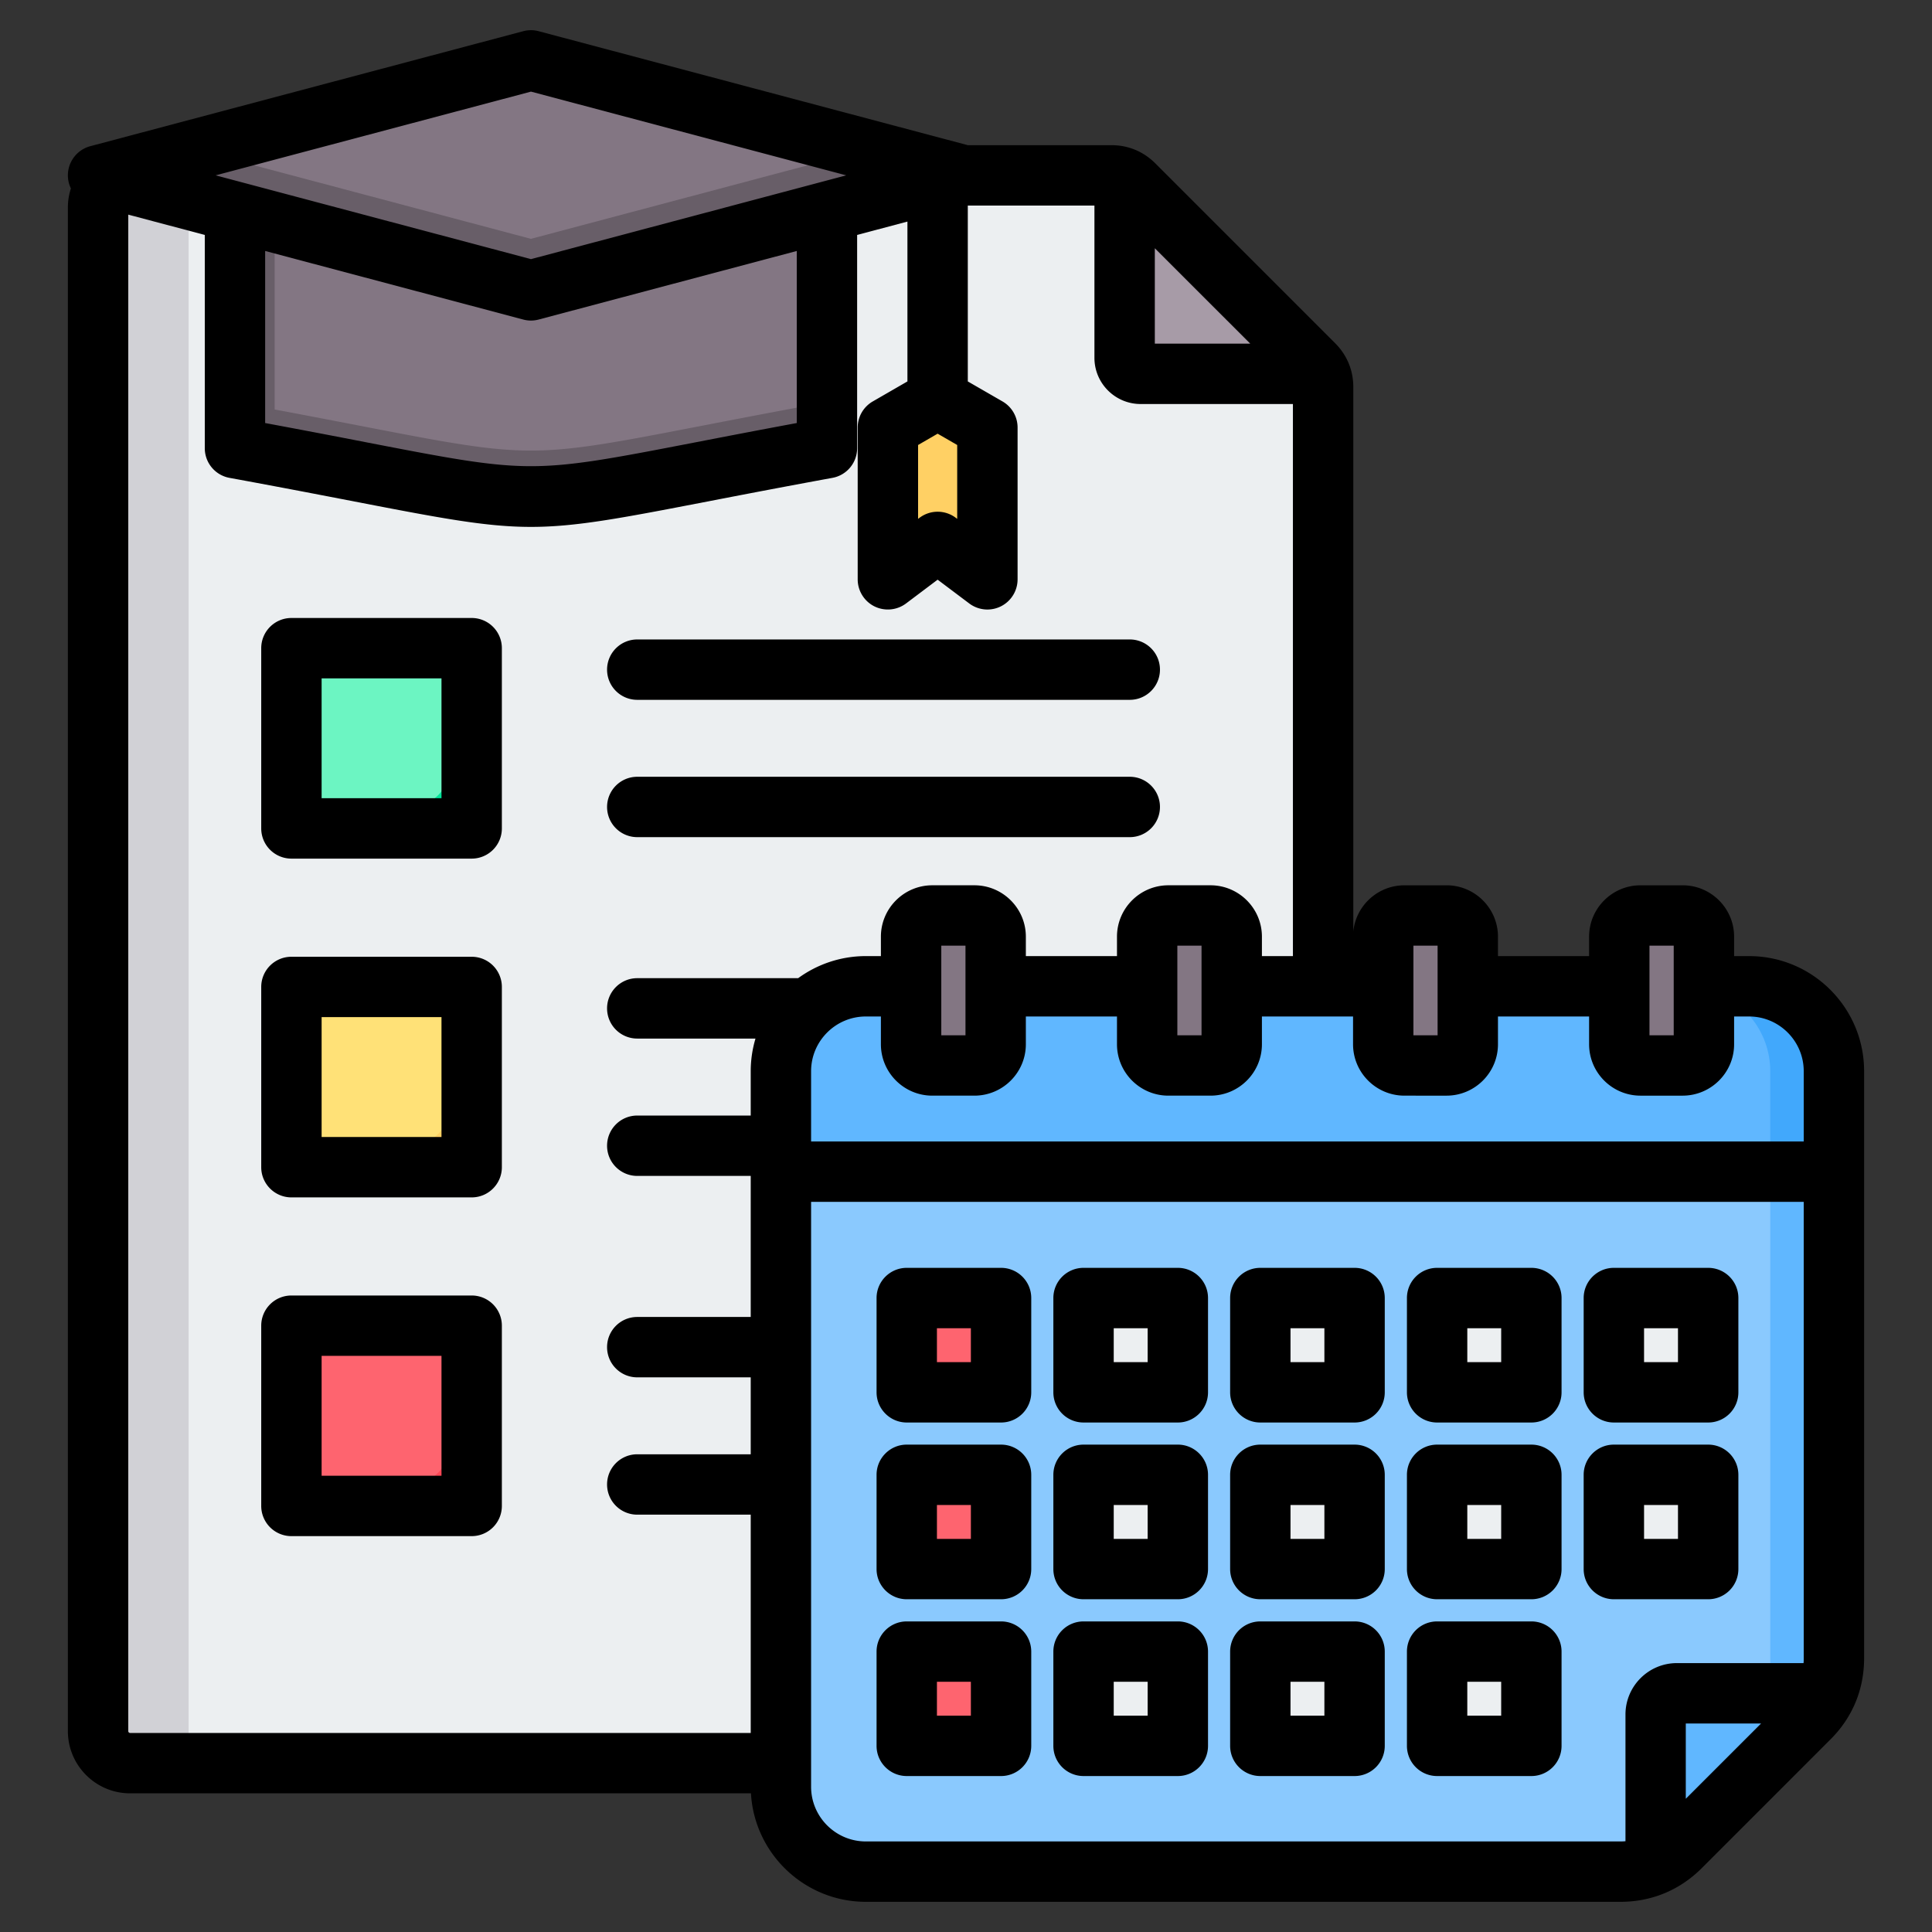<svg xmlns="http://www.w3.org/2000/svg" version="1.1" xmlns:xlink="http://www.w3.org/1999/xlink" width="512" height="512" x="0" y="0" viewBox="0 0 512 512" style="enable-background:new 0 0 512 512" xml:space="preserve" class=""><rect x="0" y="0" width="512" height="512" fill="#333333" stroke="none"/><g><g fill-rule="evenodd" clip-rule="evenodd"><path fill="#eceff1" d="M34.467 46.475h260.05c2.337 0 4.347.833 5.998 2.485l47.63 47.629c1.651 1.652 2.485 3.662 2.485 5.998v356.175c0 4.672-3.811 8.483-8.483 8.483H34.467c-4.672 0-8.483-3.811-8.483-8.483V54.958c0-4.672 3.81-8.483 8.483-8.483z" opacity="1" data-original="#eceff1" class=""></path><path fill="#d1d1d6" d="M34.467 46.475h15.519v420.77H34.467c-4.672 0-8.483-3.811-8.483-8.483V54.958c0-4.672 3.81-8.483 8.483-8.483z" opacity="1" data-original="#d1d1d6"></path><path fill="#a79ba7" d="M298.031 47.21c.901.411 1.73.995 2.484 1.749l47.63 47.63a8.505 8.505 0 0 1 1.749 2.484h-47.622a4.249 4.249 0 0 1-4.241-4.241z" opacity="1" data-original="#a79ba7"></path><path fill="#6cf5c2" d="M84.908 169.459H117.3c5.5 0 10 4.499 10 10v32.392c0 5.501-4.5 10-10 10H84.908c-5.5 0-10-4.499-10-10v-32.392c0-5.501 4.5-10 10-10z" opacity="1" data-original="#6cf5c2"></path><path fill="#ffe177" d="M84.907 259.232h32.394c5.5 0 10 4.499 10 9.999v32.394c0 5.5-4.5 9.999-10 9.999H84.907c-5.5 0-9.999-4.499-9.999-9.999v-32.394c0-5.499 4.499-9.999 9.999-9.999z" opacity="1" data-original="#ffe177"></path><path fill="#fe646f" d="M84.908 349.006H117.3c5.5 0 10 4.5 10 10v32.393c0 5.5-4.5 10-10 10H84.908c-5.5 0-10-4.499-10-10v-32.393c0-5.501 4.5-10 10-10z" opacity="1" data-original="#fe646f"></path><path fill="#00e499" d="M118.949 169.596c4.723.792 8.352 4.923 8.352 9.863v32.392c0 5.501-4.5 10-10 10H84.908c-4.939 0-9.071-3.628-9.862-8.352a9.96 9.96 0 0 0 1.648.138h32.393c5.5 0 10-4.5 10-10v-32.392a10.071 10.071 0 0 0-.138-1.649z" opacity="1" data-original="#00e499"></path><path fill="#ffd064" d="M118.949 259.37c4.723.792 8.352 4.923 8.352 9.862v32.394c0 5.5-4.5 9.999-10 9.999H84.907c-4.939 0-9.07-3.629-9.862-8.352a9.96 9.96 0 0 0 1.648.137h32.394c5.5 0 10-4.499 10-9.999v-32.394c0-.561-.048-1.111-.138-1.647z" opacity="1" data-original="#ffd064"></path><path fill="#fd4755" d="M118.949 349.143c4.723.792 8.352 4.923 8.352 9.863v32.393c0 5.5-4.5 10-10 10H84.908c-4.939 0-9.071-3.629-9.862-8.352a9.96 9.96 0 0 0 1.648.137h32.393c5.5 0 10-4.499 10-10v-32.393a10.069 10.069 0 0 0-.138-1.648z" opacity="1" data-original="#fd4755"></path><path fill="#8ac9fe" d="M486.016 283.884v155.53c0 6.198-2.209 11.531-6.592 15.914l-34.078 34.078c-4.383 4.382-9.716 6.592-15.914 6.592h-199.98c-12.396 0-22.506-10.11-22.506-22.506V283.884c0-12.396 10.11-22.506 22.506-22.506h234.059c12.395.001 22.505 10.111 22.505 22.506z" opacity="1" data-original="#8ac9fe"></path><path fill="#60b7ff" d="M469.136 310.494v155.123l10.288-10.288c4.382-4.382 6.592-9.716 6.592-15.914V283.885c0-12.396-10.11-22.506-22.506-22.506H446.63c1.68 0 3.318.186 4.894.538 10.056 2.245 17.612 11.253 17.612 21.968z" opacity="1" data-original="#60b7ff"></path><path fill="#60b7ff" d="M206.946 310.494h279.07v-26.61c0-12.396-10.11-22.506-22.506-22.506H229.452c-12.396 0-22.506 10.11-22.506 22.506z" opacity="1" data-original="#60b7ff"></path><path fill="#41a8fc" d="M469.136 310.494h16.88v-26.61c0-12.396-10.11-22.506-22.506-22.506H446.63c1.68 0 3.318.186 4.894.538 10.056 2.245 17.612 11.253 17.612 21.968z" opacity="1" data-original="#41a8fc"></path><path fill="#60b7ff" d="M444.381 448.737a5.636 5.636 0 0 0-5.626 5.626v39.685c2.39-1.091 4.59-2.64 6.592-4.641l34.078-34.078c2.002-2.002 3.55-4.202 4.641-6.591h-39.685z" opacity="1" data-original="#60b7ff"></path><path fill="#41a8fc" d="m469.136 465.617 10.288-10.288c2.002-2.002 3.55-4.202 4.641-6.591h-14.929z" opacity="1" data-original="#41a8fc"></path><path fill="#fe646f" d="M240.295 440.497v19.359a2.819 2.819 0 0 0 2.813 2.813h19.359a2.819 2.819 0 0 0 2.813-2.813v-19.359a2.819 2.819 0 0 0-2.813-2.813h-19.359a2.819 2.819 0 0 0-2.813 2.813zm0-46.846v19.359a2.819 2.819 0 0 0 2.813 2.813h19.359a2.819 2.819 0 0 0 2.813-2.813v-19.359a2.819 2.819 0 0 0-2.813-2.813h-19.359a2.818 2.818 0 0 0-2.813 2.813zm0-46.848v19.359a2.819 2.819 0 0 0 2.813 2.813h19.359a2.819 2.819 0 0 0 2.813-2.813v-19.359a2.819 2.819 0 0 0-2.813-2.813h-19.359a2.819 2.819 0 0 0-2.813 2.813z" opacity="1" data-original="#fe646f"></path><path fill="#fd4755" d="M240.295 457.043v2.814a2.819 2.819 0 0 0 2.813 2.813h19.359a2.819 2.819 0 0 0 2.813-2.813v-19.359a2.819 2.819 0 0 0-2.813-2.813h-2.813v16.545a2.819 2.819 0 0 1-2.813 2.813zm0-46.847v2.814a2.819 2.819 0 0 0 2.813 2.813h19.359a2.819 2.819 0 0 0 2.813-2.813v-19.359a2.819 2.819 0 0 0-2.813-2.813h-2.813v16.545a2.819 2.819 0 0 1-2.813 2.813zm0-46.847v2.813a2.819 2.819 0 0 0 2.813 2.813h19.359a2.819 2.819 0 0 0 2.813-2.813v-19.359a2.819 2.819 0 0 0-2.813-2.813h-2.813v16.546a2.819 2.819 0 0 1-2.813 2.813z" opacity="1" data-original="#fd4755"></path><path fill="#eceff1" d="M380.836 440.497v19.359a2.819 2.819 0 0 0 2.813 2.813h19.359a2.819 2.819 0 0 0 2.813-2.813v-19.359a2.819 2.819 0 0 0-2.813-2.813h-19.359a2.818 2.818 0 0 0-2.813 2.813zm-93.694-93.694v19.359a2.819 2.819 0 0 0 2.813 2.813h19.359a2.819 2.819 0 0 0 2.813-2.813v-19.359a2.819 2.819 0 0 0-2.813-2.813h-19.359a2.819 2.819 0 0 0-2.813 2.813zm46.847 0v19.359a2.819 2.819 0 0 0 2.813 2.813h19.359a2.819 2.819 0 0 0 2.813-2.813v-19.359a2.819 2.819 0 0 0-2.813-2.813h-19.359a2.818 2.818 0 0 0-2.813 2.813zm46.847 0v19.359a2.819 2.819 0 0 0 2.813 2.813h19.359a2.819 2.819 0 0 0 2.813-2.813v-19.359a2.819 2.819 0 0 0-2.813-2.813h-19.359a2.818 2.818 0 0 0-2.813 2.813zm46.847 0v19.359a2.819 2.819 0 0 0 2.813 2.813h19.359a2.819 2.819 0 0 0 2.813-2.813v-19.359a2.818 2.818 0 0 0-2.813-2.813h-19.359a2.818 2.818 0 0 0-2.813 2.813zm0 46.848v19.359a2.819 2.819 0 0 0 2.813 2.813h19.359a2.819 2.819 0 0 0 2.813-2.813v-19.359a2.818 2.818 0 0 0-2.813-2.813h-19.359a2.817 2.817 0 0 0-2.813 2.813zm-46.847 0v19.359a2.819 2.819 0 0 0 2.813 2.813h19.359a2.819 2.819 0 0 0 2.813-2.813v-19.359a2.819 2.819 0 0 0-2.813-2.813h-19.359a2.817 2.817 0 0 0-2.813 2.813zm-46.847 0v19.359a2.819 2.819 0 0 0 2.813 2.813h19.359a2.819 2.819 0 0 0 2.813-2.813v-19.359a2.819 2.819 0 0 0-2.813-2.813h-19.359a2.817 2.817 0 0 0-2.813 2.813zm-46.847 0v19.359a2.819 2.819 0 0 0 2.813 2.813h19.359a2.819 2.819 0 0 0 2.813-2.813v-19.359a2.819 2.819 0 0 0-2.813-2.813h-19.359a2.818 2.818 0 0 0-2.813 2.813zm0 46.846v19.359a2.819 2.819 0 0 0 2.813 2.813h19.359a2.819 2.819 0 0 0 2.813-2.813v-19.359a2.819 2.819 0 0 0-2.813-2.813h-19.359a2.819 2.819 0 0 0-2.813 2.813zm46.847 0v19.359a2.819 2.819 0 0 0 2.813 2.813h19.359a2.819 2.819 0 0 0 2.813-2.813v-19.359a2.819 2.819 0 0 0-2.813-2.813h-19.359a2.818 2.818 0 0 0-2.813 2.813z" opacity="1" data-original="#eceff1" class=""></path><path fill="#d1d1d6" d="M380.836 457.043v2.814a2.819 2.819 0 0 0 2.813 2.813h19.359a2.819 2.819 0 0 0 2.813-2.813v-19.359a2.819 2.819 0 0 0-2.813-2.813h-2.814v16.545a2.819 2.819 0 0 1-2.813 2.813zm-46.847 0v2.814a2.819 2.819 0 0 0 2.813 2.813h19.359a2.819 2.819 0 0 0 2.813-2.813v-19.359a2.819 2.819 0 0 0-2.813-2.813h-2.814v16.545a2.819 2.819 0 0 1-2.813 2.813zm-46.847 0v2.814a2.819 2.819 0 0 0 2.813 2.813h19.359a2.819 2.819 0 0 0 2.813-2.813v-19.359a2.819 2.819 0 0 0-2.813-2.813h-2.813v16.545a2.819 2.819 0 0 1-2.813 2.813zm46.847-46.847v2.814a2.819 2.819 0 0 0 2.813 2.813h19.359a2.819 2.819 0 0 0 2.813-2.813v-19.359a2.819 2.819 0 0 0-2.813-2.813h-2.814v16.545a2.819 2.819 0 0 1-2.813 2.813zm-46.847 0v2.814a2.819 2.819 0 0 0 2.813 2.813h19.359a2.819 2.819 0 0 0 2.813-2.813v-19.359a2.819 2.819 0 0 0-2.813-2.813h-2.813v16.545a2.819 2.819 0 0 1-2.813 2.813zm140.541 0v2.814a2.819 2.819 0 0 0 2.813 2.813h19.359a2.819 2.819 0 0 0 2.813-2.813v-19.359a2.818 2.818 0 0 0-2.813-2.813h-2.814v16.545a2.819 2.819 0 0 1-2.813 2.813zm-46.847 0v2.814a2.819 2.819 0 0 0 2.813 2.813h19.359a2.819 2.819 0 0 0 2.813-2.813v-19.359a2.819 2.819 0 0 0-2.813-2.813h-2.814v16.545a2.819 2.819 0 0 1-2.813 2.813zm-46.847-46.847v2.813a2.819 2.819 0 0 0 2.813 2.813h19.359a2.819 2.819 0 0 0 2.813-2.813v-19.359a2.819 2.819 0 0 0-2.813-2.813h-2.814v16.546a2.819 2.819 0 0 1-2.813 2.813zm-46.847 0v2.813a2.819 2.819 0 0 0 2.813 2.813h19.359a2.819 2.819 0 0 0 2.813-2.813v-19.359a2.819 2.819 0 0 0-2.813-2.813h-2.813v16.546a2.819 2.819 0 0 1-2.813 2.813zm140.541 0v2.813a2.819 2.819 0 0 0 2.813 2.813h19.359a2.819 2.819 0 0 0 2.813-2.813v-19.359a2.818 2.818 0 0 0-2.813-2.813h-2.814v16.546a2.819 2.819 0 0 1-2.813 2.813zm-46.847 0v2.813a2.819 2.819 0 0 0 2.813 2.813h19.359a2.819 2.819 0 0 0 2.813-2.813v-19.359a2.819 2.819 0 0 0-2.813-2.813h-2.814v16.546a2.819 2.819 0 0 1-2.813 2.813z" opacity="1" data-original="#d1d1d6"></path><path fill="#837683" d="M247.064 242.607h11.157a5.637 5.637 0 0 1 5.626 5.627v34.129a5.636 5.636 0 0 1-5.626 5.626h-11.157a5.636 5.636 0 0 1-5.626-5.626v-34.129a5.637 5.637 0 0 1 5.626-5.627zm187.678 0h11.157a5.637 5.637 0 0 1 5.626 5.627v34.129a5.637 5.637 0 0 1-5.626 5.626h-11.157a5.636 5.636 0 0 1-5.626-5.626v-34.129a5.637 5.637 0 0 1 5.626-5.627zm-62.559 0h11.156a5.637 5.637 0 0 1 5.626 5.627v34.129a5.636 5.636 0 0 1-5.626 5.626h-11.156a5.636 5.636 0 0 1-5.626-5.626v-34.129a5.637 5.637 0 0 1 5.626-5.627zm-62.56 0h11.157a5.637 5.637 0 0 1 5.626 5.627v34.129a5.636 5.636 0 0 1-5.626 5.626h-11.157a5.636 5.636 0 0 1-5.626-5.626v-34.129a5.637 5.637 0 0 1 5.626-5.627z" opacity="1" data-original="#837683"></path><path fill="#685e68" d="M429.115 282.362a5.636 5.636 0 0 0 5.626 5.626h11.157a5.637 5.637 0 0 0 5.626-5.626V248.233a5.637 5.637 0 0 0-5.627-5.626v34.128a5.636 5.636 0 0 1-5.626 5.626zm-113.962 0h-11.156a5.636 5.636 0 0 0 5.626 5.626h11.157a5.637 5.637 0 0 0 5.626-5.626V248.233a5.636 5.636 0 0 0-5.626-5.626v34.128c0 3.1-2.528 5.627-5.627 5.627zm-56.932 5.627a5.637 5.637 0 0 0 5.626-5.626V248.234a5.637 5.637 0 0 0-5.627-5.626v34.128a5.636 5.636 0 0 1-5.626 5.626h-11.156a5.636 5.636 0 0 0 5.626 5.626h11.157zm125.118 0a5.637 5.637 0 0 0 5.626-5.626V248.234a5.637 5.637 0 0 0-5.627-5.626v34.128a5.636 5.636 0 0 1-5.626 5.626h-11.156a5.636 5.636 0 0 0 5.626 5.626h11.157z" opacity="1" data-original="#685e68"></path><path fill="#ffd064" d="m248.474 105.692 14.746 7.614v40.219l-14.746-9.916-14.746 9.916v-40.219z" opacity="1" data-original="#ffd064"></path><path fill="#837683" d="m140.698 41.383 78.439 1.93v69.773a6.78 6.78 0 0 1-5.589 6.715c-85.035 15.749-60.665 15.749-145.699 0a6.78 6.78 0 0 1-5.59-6.715V43.312z" opacity="1" data-original="#837683"></path><path fill="#685e68" d="M219.137 100.882v12.203a6.78 6.78 0 0 1-5.59 6.715c-85.035 15.749-60.664 15.749-145.699 0a6.78 6.78 0 0 1-5.59-6.715V43.312l10.533-.259v65.465c79.147 14.819 57.417 14.513 140.756-.921a6.779 6.779 0 0 0 5.59-6.715z" opacity="1" data-original="#685e68"></path><path fill="#837683" d="M140.698 16.001 250.432 45.15c1.35.359 1.35 2.286 0 2.645L140.698 76.944 30.964 47.795c-1.35-.359-1.35-2.286 0-2.645z" opacity="1" data-original="#837683"></path><path fill="#685e68" d="m229.717 39.648 20.715 5.503c1.35.359 1.35 2.287 0 2.645L140.698 76.944 30.964 47.796c-1.35-.358-1.35-2.286 0-2.645l20.715-5.503 89.019 23.646z" opacity="1" data-original="#685e68"></path><path d="M397.83 360.982h-8.981v-8.99h8.981zm7.997-24.989h-24.979a7.993 7.993 0 0 0-7.997 7.997v24.989a7.997 7.997 0 0 0 7.997 8.002h24.979a8.001 8.001 0 0 0 8.002-8.002V343.99a7.997 7.997 0 0 0-8.002-7.997zm29.865 15.998h8.99v8.99h-8.99zm-8.001 24.989h24.994a7.999 7.999 0 0 0 8.002-8.002V343.99a7.994 7.994 0 0 0-8.002-7.997h-24.994c-4.41 0-8.002 3.577-8.002 7.997v24.989c0 4.419 3.591 8.001 8.002 8.001zM304.14 360.982h-8.99v-8.99h8.99zm8.001-24.989h-24.993a7.993 7.993 0 0 0-7.997 7.997v24.989a7.997 7.997 0 0 0 7.997 8.002h24.993c4.406 0 7.997-3.582 7.997-8.002V343.99c0-4.42-3.591-7.997-7.997-7.997zm38.837 24.989h-8.981v-8.99h8.981zm8.002-24.989H334a7.997 7.997 0 0 0-8.002 7.997v24.989a8.001 8.001 0 0 0 8.002 8.002h24.979a7.997 7.997 0 0 0 7.997-8.002V343.99a7.992 7.992 0 0 0-7.996-7.997zm-101.688 24.989h-8.995v-8.99h8.995zm7.997-24.989H240.3c-4.411 0-8.002 3.577-8.002 7.997v24.989c0 4.42 3.591 8.002 8.002 8.002h24.989a8.001 8.001 0 0 0 8.002-8.002V343.99a7.997 7.997 0 0 0-8.002-7.997zM397.83 407.82h-8.981v-8.981h8.981zm7.997-24.98h-24.979a7.997 7.997 0 0 0-7.997 8.002v24.979a7.993 7.993 0 0 0 7.997 7.997h24.979a7.997 7.997 0 0 0 8.002-7.997v-24.979a8.001 8.001 0 0 0-8.002-8.002zm38.856 24.98h-8.99v-8.981h8.99zm16.003 8.001v-24.979a7.998 7.998 0 0 0-8.002-8.002H427.69c-4.41 0-8.002 3.582-8.002 8.002v24.979c0 4.42 3.591 7.997 8.002 7.997h24.994a7.994 7.994 0 0 0 8.002-7.997zm-203.394-8.001h-8.995v-8.981h8.995zm7.997-24.98H240.3c-4.411 0-8.002 3.582-8.002 8.002v24.979c0 4.42 3.591 7.997 8.002 7.997h24.989a7.997 7.997 0 0 0 8.002-7.997v-24.979a8.001 8.001 0 0 0-8.002-8.002zm38.851 24.98h-8.99v-8.981h8.99zm8.001-24.98h-24.993a7.997 7.997 0 0 0-7.997 8.002v24.979a7.993 7.993 0 0 0 7.997 7.997h24.993c4.406 0 7.997-3.577 7.997-7.997v-24.979c0-4.42-3.591-8.002-7.997-8.002zm38.837 24.98h-8.981v-8.981h8.981zm8.002-24.98H334a8.001 8.001 0 0 0-8.002 8.002v24.979a7.997 7.997 0 0 0 8.002 7.997h24.979a7.993 7.993 0 0 0 7.997-7.997v-24.979a7.997 7.997 0 0 0-7.996-8.002zm-101.688 71.832h-8.995v-8.981h8.995zm7.997-24.98H240.3c-4.411 0-8.002 3.577-8.002 7.997v24.979c0 4.42 3.591 8.002 8.002 8.002h24.989a8.001 8.001 0 0 0 8.002-8.002V437.69a7.998 7.998 0 0 0-8.002-7.998zm38.851 24.98h-8.99v-8.981h8.99zm8.001-24.98h-24.993a7.993 7.993 0 0 0-7.997 7.997v24.979a7.997 7.997 0 0 0 7.997 8.002h24.993c4.406 0 7.997-3.582 7.997-8.002V437.69c0-4.42-3.591-7.998-7.997-7.998zm38.837 24.98h-8.981v-8.981h8.981zm8.002-24.98H334a7.997 7.997 0 0 0-8.002 7.997v24.979A8.001 8.001 0 0 0 334 470.67h24.979a7.997 7.997 0 0 0 7.997-8.002V437.69a7.993 7.993 0 0 0-7.996-7.998zm38.85 24.98h-8.981v-8.981h8.981zm7.997-24.98h-24.979a7.993 7.993 0 0 0-7.997 7.997v24.979a7.997 7.997 0 0 0 7.997 8.002h24.979a8.001 8.001 0 0 0 8.002-8.002V437.69a7.998 7.998 0 0 0-8.002-7.998zm40.927 46.999v-19.952h19.957zm-217.294 11.31h199.976c.462 0 .89-.019 1.332-.061v-33.57c0-7.521 6.109-13.631 13.631-13.631h33.56c.047-.428.047-.871.047-1.323V318.502H214.949v154.997c0 7.993 6.51 14.502 14.511 14.502zM33.988 458.772c0 .25.231.48.48.48H198.95V401.4h-30.072a7.994 7.994 0 0 1-7.997-8.002 7.993 7.993 0 0 1 7.997-7.997h30.072v-20.39h-30.072c-4.42 0-7.997-3.582-7.997-8.002s3.577-7.997 7.997-7.997h30.072V311.63h-30.072a7.997 7.997 0 0 1-7.997-8.002 7.996 7.996 0 0 1 7.997-7.997h30.072v-11.744c0-3.008.447-5.907 1.262-8.656h-31.334a7.997 7.997 0 0 1-7.997-8.002c0-4.41 3.577-8.002 7.997-8.002h42.639c5.041-3.667 11.24-5.851 17.943-5.851h3.987v-5.149c0-7.507 6.114-13.617 13.622-13.617h11.16c7.512 0 13.631 6.109 13.631 13.617v5.149h24.151v-5.149c0-7.507 6.11-13.617 13.622-13.617h11.155c7.512 0 13.631 6.109 13.631 13.617v5.149h8.218V107.069H302.28c-6.75 0-12.243-5.488-12.243-12.238V54.47h-33.56v46.612l9.192 5.3a7.984 7.984 0 0 1 4.001 6.929v40.22a8.01 8.01 0 0 1-4.429 7.159 8.06 8.06 0 0 1-3.572.842 8.04 8.04 0 0 1-4.811-1.61l-8.378-6.302-8.369 6.302a8.04 8.04 0 0 1-8.393.767 8.012 8.012 0 0 1-4.42-7.159v-40.22a7.985 7.985 0 0 1 4.001-6.929l9.179-5.3V58.72l-13.33 3.54v56.511a7.991 7.991 0 0 1-6.561 7.87c-13.339 2.443-24.349 4.571-33.188 6.279-23.13 4.472-34.911 6.712-46.687 6.712-11.781 0-23.572-2.24-46.692-6.712-8.849-1.708-19.849-3.836-33.188-6.279a7.991 7.991 0 0 1-6.561-7.87V62.26l-20.282-5.38v401.892zM140.712 24.28l83.547 22.188-83.547 22.202-83.561-22.202zM70.269 66.51l68.382 18.168a7.862 7.862 0 0 0 4.109 0l68.391-18.168v45.6c-10.511 1.949-19.402 3.671-26.792 5.102-43.647 8.439-43.647 8.439-87.308 0a3190.261 3190.261 0 0 0-26.782-5.102zm183.399 51.418v19.571l-.376-.278a7.997 7.997 0 0 0-4.81-1.61c-1.69 0-3.38.541-4.801 1.61l-.381.278v-19.571l5.182-2.998zm77.663-26.857h-25.29V65.79zm-19.322 183.29V250.61h6.411v23.751zm-62.558 0V250.61h6.411v23.751zm133.901 15.998c7.507 0 13.626-6.109 13.626-13.622v-7.357h24.151v7.357c0 7.512 6.109 13.622 13.622 13.622h11.155c7.531 0 13.65-6.109 13.65-13.622v-7.357h3.954c8.002 0 14.497 6.51 14.497 14.507v18.611H214.949v-18.611c0-7.997 6.51-14.507 14.511-14.507h3.987v7.357c0 7.512 6.114 13.622 13.622 13.622h11.16c7.512 0 13.631-6.109 13.631-13.622v-7.357h24.151v7.357c0 7.512 6.11 13.622 13.622 13.622h11.155c7.512 0 13.631-6.109 13.631-13.622v-7.357h24.151v7.357c0 7.512 6.109 13.622 13.622 13.622zm-8.783-39.749v23.751h6.411V250.61zm62.559 0v23.751h6.425V250.61zm26.382 2.768h-3.954v-5.149c0-7.507-6.119-13.617-13.65-13.617h-11.155c-7.512 0-13.622 6.109-13.622 13.617v5.149h-24.151v-5.149c0-7.507-6.119-13.617-13.626-13.617h-11.16c-7.032 0-12.845 5.361-13.551 12.209V102.588c0-4.467-1.671-8.496-4.834-11.659L306.178 43.3c-3.158-3.158-7.188-4.829-11.65-4.829h-38.06L142.76 8.272a7.91 7.91 0 0 0-4.109 0L23.939 38.739a8.001 8.001 0 0 0-5.95 7.729c0 1.243.292 2.415.8 3.474-.522 1.6-.8 3.29-.8 5.018v403.812c0 9.08 7.399 16.479 16.479 16.479h164.543C199.92 491.258 213.231 504 229.46 504h199.976c8.27 0 15.716-3.093 21.553-8.929l34.078-34.082c5.884-5.851 8.943-13.302 8.943-21.572V283.888c0-16.828-13.65-30.51-30.5-30.51zm-302.629-75.917a7.993 7.993 0 0 1 7.997-7.997H299.4c4.42 0 8.002 3.577 8.002 7.997s-3.582 8.002-8.002 8.002H168.878a7.998 7.998 0 0 1-7.997-8.002zm0 36.389a7.998 7.998 0 0 1 7.997-7.997H299.4c4.42 0 8.002 3.587 8.002 7.997a8.001 8.001 0 0 1-8.002 8.002H168.878a7.998 7.998 0 0 1-7.997-8.002zm-43.882 177.241H85.232V359.32h31.767zm8.002-47.77a7.993 7.993 0 0 1 7.997 7.997v47.77a7.994 7.994 0 0 1-7.997 8.002H77.23a7.999 7.999 0 0 1-8.002-8.002v-47.77a7.997 7.997 0 0 1 8.002-7.997zm-8.002-41.999H85.232V269.55h31.767zm8.002-47.77a7.993 7.993 0 0 1 7.997 7.997v47.77c0 4.411-3.577 8.002-7.997 8.002H77.23c-4.419 0-8.002-3.591-8.002-8.002v-47.77a7.997 7.997 0 0 1 8.002-7.997zm-8.002-42.014H85.232v-31.767h31.767zm8.002-47.765a7.993 7.993 0 0 1 7.997 7.997v47.77a7.997 7.997 0 0 1-7.997 8.002H77.23a8.002 8.002 0 0 1-8.002-8.002v-47.77a7.997 7.997 0 0 1 8.002-7.997z" fill="#000000" opacity="1" data-original="#000000" class=""></path></g></g></svg>